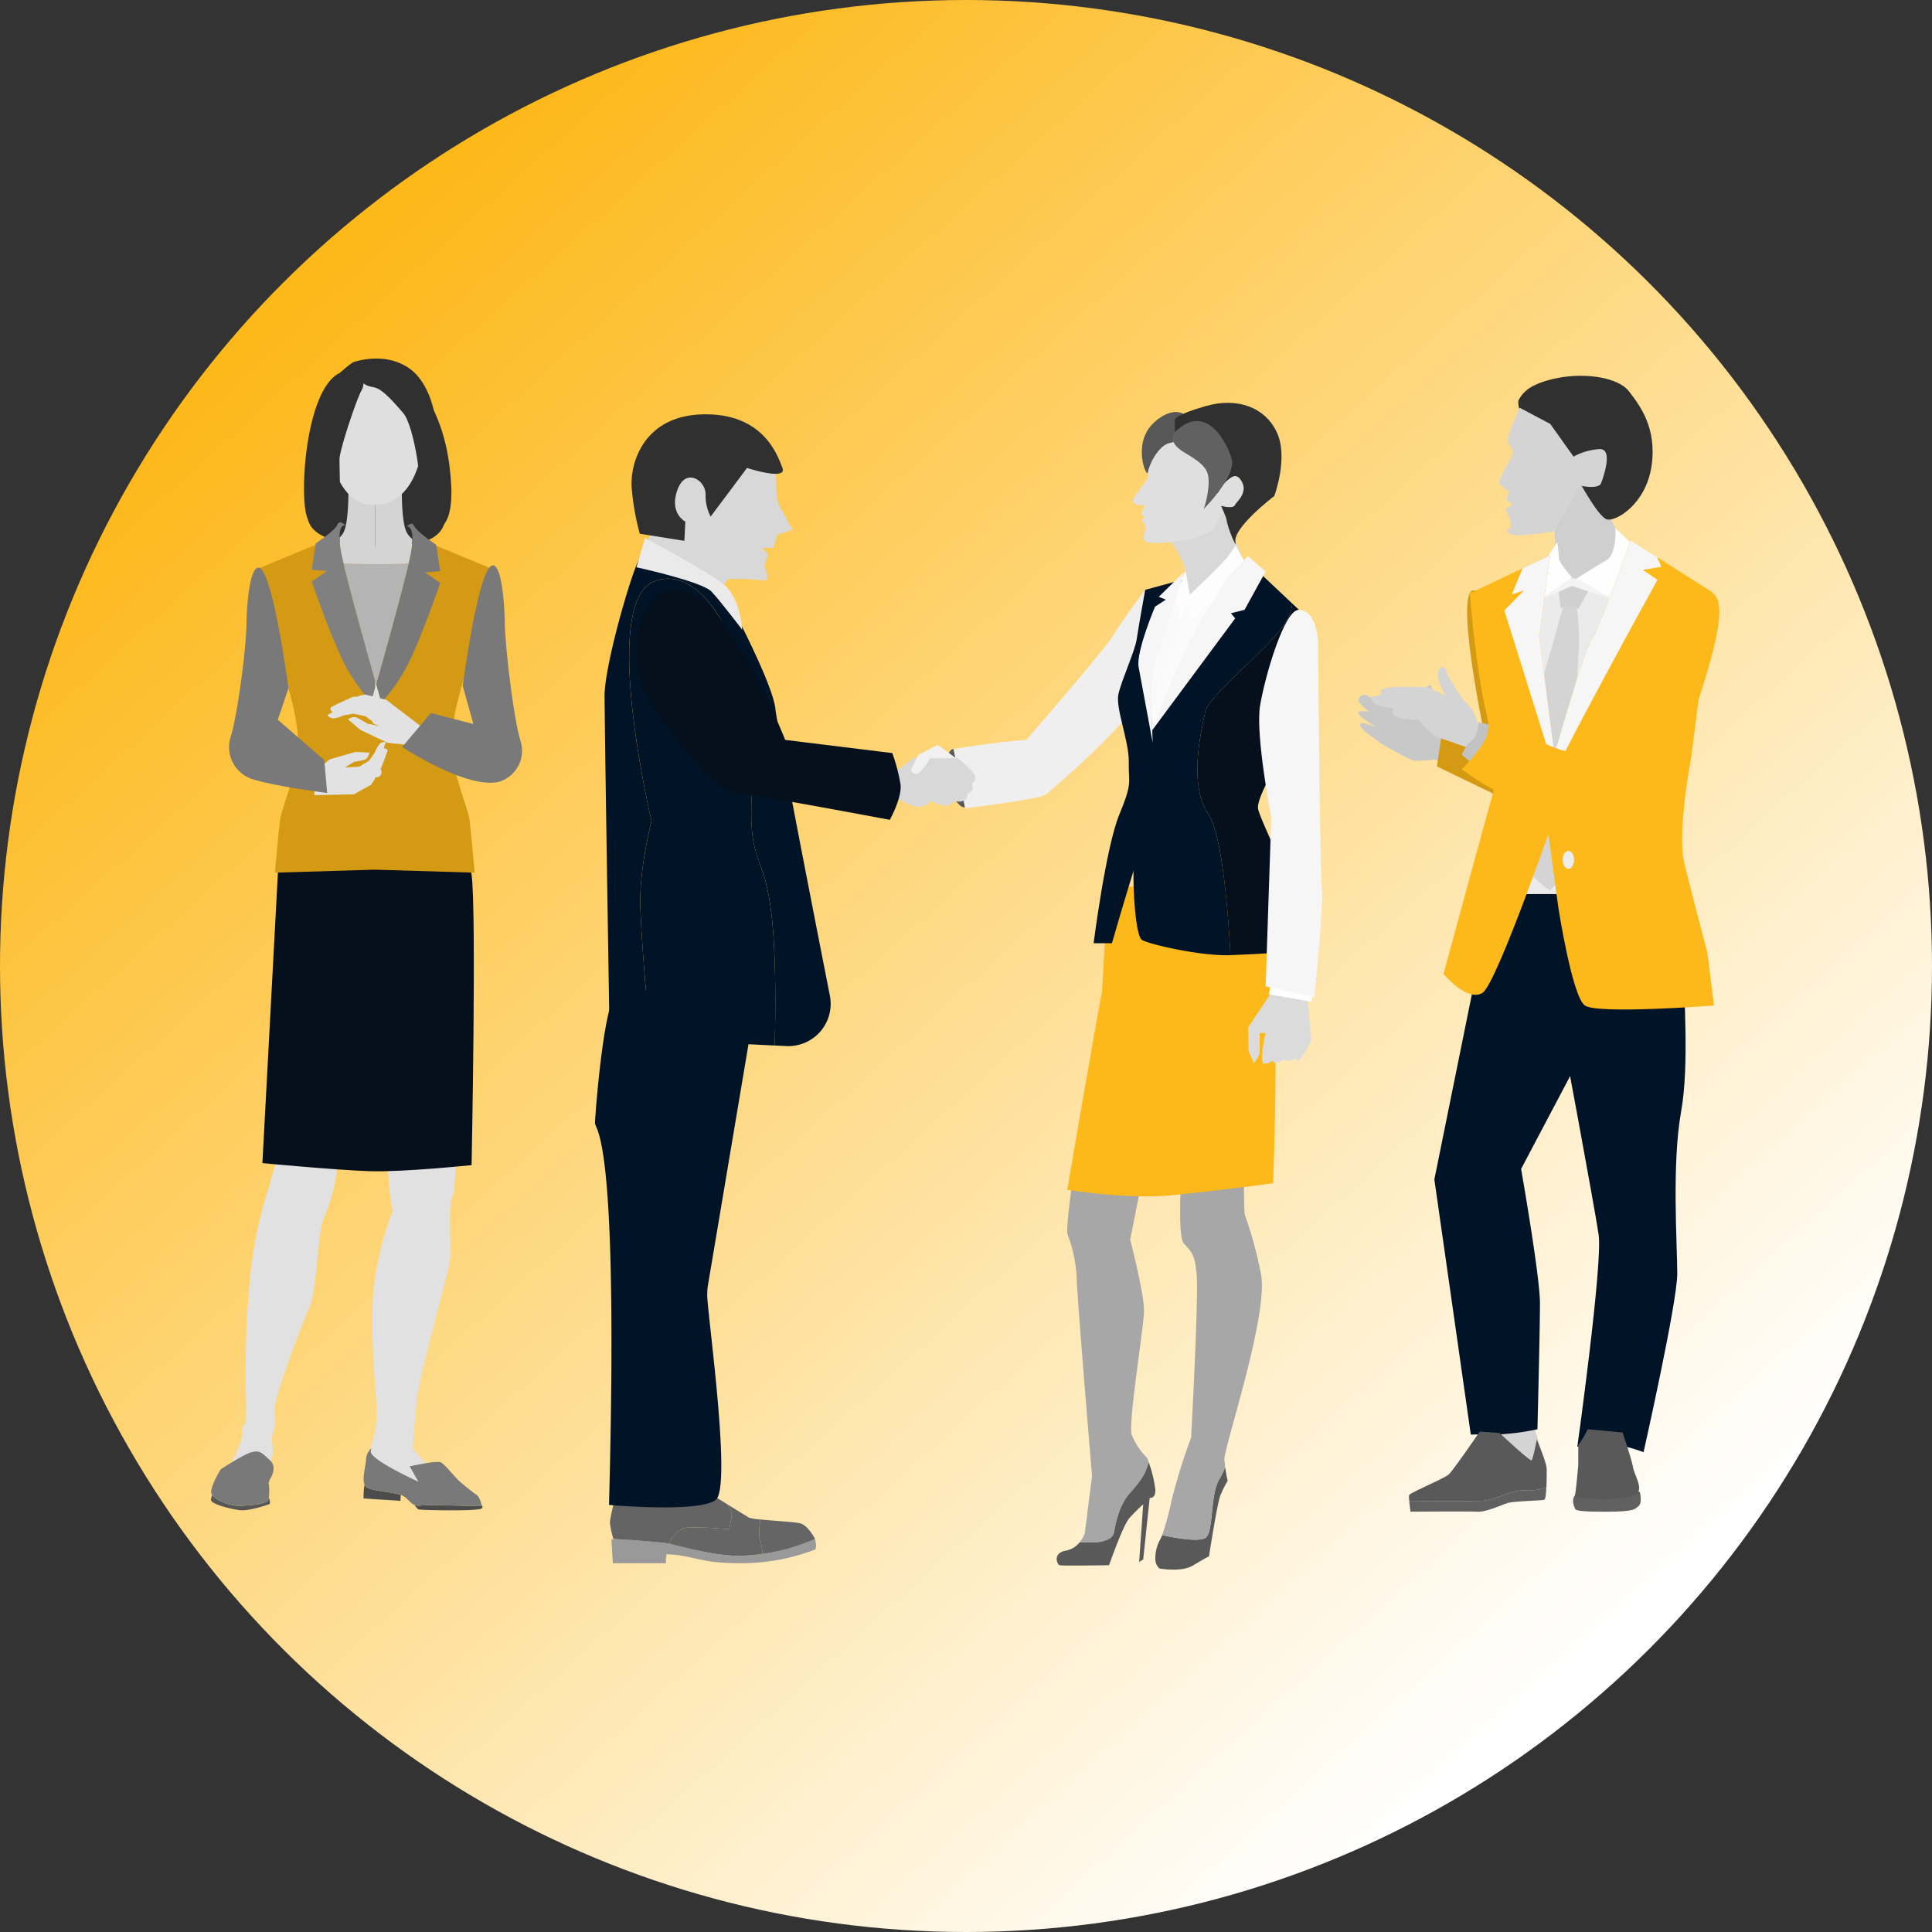 <svg xmlns="http://www.w3.org/2000/svg" xmlns:xlink="http://www.w3.org/1999/xlink" width="458" height="458" viewBox="0 0 458 458">
  <rect x="0" y="0" width="458" height="458" fill="#333333" stroke="none"/>
  <defs>
    <linearGradient id="linear-gradient" x1="0.865" y1="0.178" x2="0.152" y2="0.822" gradientUnits="objectBoundingBox">
      <stop offset="0" stop-color="#FDB819"/>
      <stop offset="1" stop-color="#fff"/>
    </linearGradient>
  </defs>
  <g id="Group_2046" data-name="Group 2046" transform="translate(-1037 -1147)">
    <circle id="Ellipse_8" data-name="Ellipse 8" cx="229" cy="229" r="229" transform="translate(1037 1605) rotate(-90)" fill="url(#linear-gradient)"/>
    <g id="Group_2010" data-name="Group 2010" transform="translate(-1.298 -0.845)">
      <g id="No_Buyers_Meetup" data-name="No Buyers Meetup" transform="translate(1093.135 1187.682)">
        <g id="OBJECTS" transform="translate(-4.837 45.163)">
          <g id="Group_1908" data-name="Group 1908" transform="translate(0 0)">
            <g id="Group_1790" data-name="Group 1790" transform="translate(91.048 13.217)">
              <g id="Group_1776" data-name="Group 1776" transform="translate(3.556 254.096)">
                <g id="Group_1771" data-name="Group 1771" transform="translate(13.271 18.258)">
                  <path id="Path_3230" data-name="Path 3230" d="M250.75,653.11h-.1C250.69,653.205,250.75,653.11,250.75,653.11Z" transform="translate(-250.65 -653.11)" fill="#656565"/>
                </g>
                <g id="Group_1772" data-name="Group 1772" transform="translate(0.338 12.492)">
                  <path id="Path_3231" data-name="Path 3231" d="M273.135,641.62a46.053,46.053,0,0,1-12.5,3.583,42.091,42.091,0,0,1-5.877.427c-5.42,0-13.7-2.268-15.839-2.805-.11-.025-.241-.05-.386-.08-2.484-.452-10.609-.969-12.687-1.089-1.094.09-.959.171-.959.171l.331,5.561h12.6a6.814,6.814,0,0,1,.156-2.123c6.916.3,7.393,2.123,17.45,2.123a48.32,48.32,0,0,0,17.515-3.157C273.737,644.094,273.27,642.222,273.135,641.62Z" transform="translate(-224.879 -641.62)" fill="#999"/>
                </g>
                <g id="Group_1773" data-name="Group 1773" transform="translate(35.377 7.894)">
                  <path id="Path_3232" data-name="Path 3232" d="M294.879,637.2a10.185,10.185,0,0,1,.532,3.448,46.052,46.052,0,0,0,12.5-3.583c0-.01-.005-.01-.01-.02-.135-.271-1.746-3.337-3.664-3.719-1.4-.281-6.2-.557-9.275-.863C294.763,633.971,294.522,636.39,294.879,637.2Z" transform="translate(-294.696 -632.46)" fill="#656565"/>
                </g>
                <g id="Group_1774" data-name="Group 1774" transform="translate(13.989 4.331)">
                  <path id="Path_3233" data-name="Path 3233" d="M266.368,631.252s-9.827-.938-11.091-.135a6.288,6.288,0,0,0-3.087,3.247c-.04.09-.075.186-.11.281.151.03.281.055.386.08,2.138.537,10.424,2.805,15.839,2.805a41.989,41.989,0,0,0,5.877-.426,10.189,10.189,0,0,0-.532-3.448c-.356-.808-.115-3.222.08-4.738a12.59,12.59,0,0,1-2.62-.407c-.371-.2-2.66-1.606-5.144-3.152a6.152,6.152,0,0,1,1,2.148A29.166,29.166,0,0,1,266.368,631.252Z" transform="translate(-252.08 -625.36)" fill="#656565"/>
                </g>
                <g id="Group_1775" data-name="Group 1775">
                  <path id="Path_3234" data-name="Path 3234" d="M238.3,630.065a6.306,6.306,0,0,1,3.086-3.247c1.265-.8,11.091.135,11.091.135a29.1,29.1,0,0,0,.6-3.744,6.152,6.152,0,0,0-1-2.148c-3.3-2.048-6.956-4.331-6.956-4.331s-5.882,4.743-8.421,4.943-11.026-3.076-11.026-3.076-1.536,5.616-1.47,6.886a23.278,23.278,0,0,0,.8,3.744l.492.03c2.083.126,10.2.643,12.687,1.089C238.225,630.25,238.26,630.16,238.3,630.065Z" transform="translate(-224.206 -616.73)" fill="#636363"/>
                </g>
              </g>
              <g id="Group_1779" data-name="Group 1779" transform="translate(0 136.437)">
                <g id="Group_1778" data-name="Group 1778">
                  <g id="Group_1777" data-name="Group 1777">
                    <path id="Path_3235" data-name="Path 3235" d="M220.447,504.389s.532.04,1.345.115c4.2.311,17.355,1.119,22.434-.577a4.56,4.56,0,0,0,1.536-.733c3.7-3.091-1.626-41.4-2.033-48.124a17.892,17.892,0,0,1,.1-2.354l11.081-65.85s-29.625-6.891-32.762-3.764c-3.1,3.127-5.024,29.445-5.024,30.644C217.125,416.07,222.816,414.79,220.447,504.389Z" transform="translate(-217.12 -382.288)" fill="#001327"/>
                  </g>
                </g>
              </g>
              <g id="Group_1782" data-name="Group 1782" transform="translate(2.273 33.54)">
                <g id="Group_1780" data-name="Group 1780">
                  <path id="Path_3236" data-name="Path 3236" d="M221.65,210.4c0-7.2,6.424-29.5,8.346-32.617s20.3,8.632,20.3,8.632,11.121,20.627,11.844,27.1c.532,4.788,8.7,46.584,12.918,68.019a10.025,10.025,0,0,1-10.328,11.95l-2.725-.13c.03-1.606.055-3.312.08-5.159.668-48.616-7.327-29.967-5.33-57.57s-10.875-52.536-23.533-47.211-.442,56.731-.442,56.731-2.665,10.088-2.665,18.88c0,5.892,1.4,22.539,2.314,32.9l-9.581-.462C222.849,291.467,221.65,217.6,221.65,210.4Z" transform="translate(-221.65 -177.262)" fill="#001327"/>
                </g>
                <g id="Group_1781" data-name="Group 1781" transform="translate(5.833 5.433)">
                  <path id="Path_3237" data-name="Path 3237" d="M238.571,245.543s-12.211-51.407.442-56.731,25.53,19.608,23.533,47.211,5.992,8.953,5.33,57.57c-.025,1.847-.05,3.553-.08,5.159l-29.575-1.425c-.918-10.359-2.314-27.006-2.314-32.9C235.906,255.63,238.571,245.543,238.571,245.543Z" transform="translate(-233.273 -188.087)" fill="#001327"/>
                </g>
              </g>
              <g id="Group_1789" data-name="Group 1789" transform="translate(8.659)">
                <g id="Group_1784" data-name="Group 1784" transform="translate(1.054 2.366)">
                  <g id="Group_1783" data-name="Group 1783">
                    <path id="Path_3238" data-name="Path 3238" d="M266.4,120.463c2.841,4.1,3.358,6,3.358,9.6s.959,4.8.959,4.8l2.876,5.275-3.6,1.2-.959,3.117h-2.64l1.44,1.44-.959,2.876s1.917,3.839-.482,3.358a51.451,51.451,0,0,0-8.155-.241L256.08,155l-17.746-10.554,2.158-4.316s-9.355-11.272.482-20.868S265.916,119.765,266.4,120.463Z" transform="translate(-236.473 -115.146)" fill="#d8d8d8"/>
                  </g>
                </g>
                <g id="Group_1786" data-name="Group 1786">
                  <g id="Group_1785" data-name="Group 1785">
                    <path id="Path_3239" data-name="Path 3239" d="M261.753,123.148s9.6,3.117,8.4,0-4.557-12.953-18.7-12.712-17.51,11.513-17.028,17.51a58.213,58.213,0,0,0,1.917,10.8l10.554,1.681.241-4.557s-3.839-1.917-1.917-7.433,6.715-2.4,6.715.959a10.612,10.612,0,0,0,1.2,5.275Z" transform="translate(-234.373 -110.431)" fill="#303030"/>
                  </g>
                </g>
                <g id="Group_1788" data-name="Group 1788" transform="translate(1.168 29.339)">
                  <g id="Group_1787" data-name="Group 1787">
                    <path id="Path_3240" data-name="Path 3240" d="M238.748,168.89l-2.048,6.921s15.568,3.378,17.821,5.792,7.242,9.014,7.242,9.014-.321-7.563-4.507-10.861S238.748,168.89,238.748,168.89Z" transform="translate(-236.7 -168.89)" fill="#eaeaea"/>
                  </g>
                </g>
              </g>
            </g>
            <g id="Group_1791" data-name="Group 1791" transform="translate(190.649 54.812)">
              <path id="Path_3241" data-name="Path 3241" d="M446.4,193.31s-5.631,7.583-7.4,10.564c-2.309,3.895-23.427,28.08-23.427,28.08l.577,5.772,6.765,4.085s22.865-19.182,24.019-26.107Z" transform="translate(-415.58 -193.31)" fill="#efefef"/>
            </g>
            <g id="Group_1834" data-name="Group 1834">
              <g id="Group_1792" data-name="Group 1792" transform="translate(22.941)">
                <path id="Path_3242" data-name="Path 3242" d="M92.152,84.943s7.771-2.924,13.872,1.824a12.054,12.054,0,0,1,2.489,2.8c5.711,8.637,3.152,22.469,2.509,26.393s3.518,4.763,2.881,6.9-2.434,6.314-16.507,5.661-15.643-4.637-15.959-6.715,2.886-3.358,2.645-6.4S77.919,94.714,92.152,84.943Z" transform="translate(-81.415 -84.052)" fill="#303030"/>
              </g>
              <g id="Group_1799" data-name="Group 1799" transform="translate(36.185 180.43)">
                <g id="Group_1793" data-name="Group 1793" transform="translate(1.69 0)">
                  <path id="Path_3243" data-name="Path 3243" d="M111.3,521.586c-.04.171-.075.391-.125.708-.276,1.917,11.362,7.2,11.362,7.2l-2.083-3.674s1.892-.4,3.744-.728l-3.021-3.513s0-2.459,1.019-12.115c.552-5.25,6.9-27.949,7.618-31.548s-.482-12.953.718-16.075c1.034-2.7.813-13.837.738-16.793-.01-.462-.02-.718-.02-.718L115.9,443.61c-1.681,12.953.482,21.591.482,21.591a76.189,76.189,0,0,0-4.557,18.951c-.893,10.273.718,24.948.718,27.829a25.254,25.254,0,0,1-1.074,8.4,11.7,11.7,0,0,0-.286,1.295A1.118,1.118,0,0,1,111.3,521.586Z" transform="translate(-111.17 -443.61)" fill="#e1e1e1"/>
                </g>
                <g id="Group_1794" data-name="Group 1794" transform="translate(1.577 77.976)">
                  <path id="Path_3244" data-name="Path 3244" d="M111.706,603.768a111.681,111.681,0,0,0,10.8,5.757c3.6,1.44,6-1.917,6-1.917l-4.416-5.124c-1.852.326-3.744.728-3.744.728l2.083,3.674s-11.638-5.28-11.362-7.2c.05-.316.085-.537.125-.708a1.111,1.111,0,0,0-.125.085A7.026,7.026,0,0,0,111.706,603.768Z" transform="translate(-110.946 -598.98)" fill="#8b8b8b"/>
                </g>
                <g id="Group_1798" data-name="Group 1798" transform="translate(0 77.966)">
                  <g id="Group_1795" data-name="Group 1795" transform="translate(12.124 13.345)">
                    <path id="Path_3245" data-name="Path 3245" d="M133.29,625.721c2.238-.241,14.554.161,14.554.161s-.02-.13-.06-.331c.186.241.326.5.221.652-.241.321-.241.4-2.8.562s-11.914.08-12.4-.161a4.443,4.443,0,0,1-.848-1A2.943,2.943,0,0,0,133.29,625.721Z" transform="translate(-131.96 -625.55)" fill="#4c4c4c"/>
                  </g>
                  <g id="Group_1796" data-name="Group 1796" transform="translate(0 8.522)">
                    <path id="Path_3246" data-name="Path 3246" d="M108.037,615.94a1.586,1.586,0,0,0,.346.517c1.034,1.034,6.083,1.184,8.236,1.952l-.08,1.405-8.733-.562A18.009,18.009,0,0,1,108.037,615.94Z" transform="translate(-107.803 -615.94)" fill="#4c4c4c"/>
                  </g>
                  <g id="Group_1797" data-name="Group 1797" transform="translate(0.011)">
                    <path id="Path_3247" data-name="Path 3247" d="M108.053,607.482a1.615,1.615,0,0,0,.346.517c1.029,1.029,6.083,1.179,8.236,1.947a3.382,3.382,0,0,1,.482.211c1.325.718,1.747,1.8,2.831,2.2a3.008,3.008,0,0,0,1.325.115c2.243-.241,14.559.161,14.559.161s-.02-.135-.06-.326c-.135-.683-.537-2.178-1.46-2.555,0,0-2.966-2.238-4.166-3.438s-3.272-3.839-4.156-4.166a12.724,12.724,0,0,0-3.453.316c-1.852.326-3.744.728-3.744.728l2.083,3.674s-11.638-5.28-11.362-7.2c.05-.316.085-.537.125-.708a1.12,1.12,0,0,0-.125.085,3.784,3.784,0,0,0-1.114,2.705C108.118,604.049,107.486,606.217,108.053,607.482Z" transform="translate(-107.825 -598.96)" fill="#797979"/>
                  </g>
                </g>
              </g>
              <g id="Group_1804" data-name="Group 1804" transform="translate(0 169.203)">
                <g id="Group_1800" data-name="Group 1800" transform="translate(3.928)">
                  <path id="Path_3248" data-name="Path 3248" d="M75.359,425.566S70.24,439,69.442,444.6a40.749,40.749,0,0,1-3.2,11.513c-1.28,3.041-1.541,17.054-3.3,20.893s-8.6,21.831-8.276,24.707.221,1.857.06,3.3-1.019,2.279-.482,4.838c.366,1.752-.642,5.6-1.762,6.715s-8.958-.763-8.958-.763,4.015-7.894,3.533-9.174.657-1.932.763-2.339c.552-2.073-1.139-22.308,2.1-42.1a101.831,101.831,0,0,1,3.518-14.072L60.8,421.24,74.872,425.4Z" transform="translate(-43.53 -421.24)" fill="#e1e1e1"/>
                </g>
                <g id="Group_1803" data-name="Group 1803" transform="translate(0 89.891)">
                  <g id="Group_1801" data-name="Group 1801" transform="translate(0 10.278)">
                    <path id="Path_3249" data-name="Path 3249" d="M35.993,620.83c1.651,2.008,5.475,2.765,7.076,2.6,1.741-.181,5.516-.241,6.158-1.36a2.242,2.242,0,0,0,.216-.627c.226.723.381,1.465.1,1.586-.562.241-4.958,1.681-6.956,1.44s-7.117-1.44-6.876-2.56C35.8,621.523,35.9,621.156,35.993,620.83Z" transform="translate(-35.704 -620.83)" fill="#575757"/>
                  </g>
                  <g id="Group_1802" data-name="Group 1802" transform="translate(0.065)">
                    <path id="Path_3250" data-name="Path 3250" d="M43.134,613.224c-1.6.166-5.425-.592-7.076-2.6-.01-.015-.03-.025-.04-.04-.949-1.184,2.078-6.017,2.078-6.017s5.435-3.578,7.357-4.06,2.4.161,4.316,1.917,0,4.477,0,4.477l-.321.878a11.933,11.933,0,0,1,.055,3.453,2.245,2.245,0,0,1-.216.627C48.654,612.988,44.88,613.048,43.134,613.224Z" transform="translate(-35.833 -600.351)" fill="#797979"/>
                  </g>
                </g>
              </g>
              <g id="Group_1805" data-name="Group 1805" transform="translate(12.204 106.571)">
                <path id="Path_3251" data-name="Path 3251" d="M98.574,298.79s9.837,4.557,11.036,13.435,0,68.852,0,68.852-16.15,1.681-24.03,1.44S60.02,380.6,60.02,380.6l3.769-70.533S72.908,289.671,98.574,298.79Z" transform="translate(-60.02 -296.443)" fill="#05101c"/>
              </g>
              <g id="Group_1806" data-name="Group 1806" transform="translate(11.335 43.264)">
                <path id="Path_3252" data-name="Path 3252" d="M73.883,170.3,58.29,176.779l5.2,22.549s4.718,13.034,4.08,20.23S63.73,233.4,63.334,236.512s-1.2,12.4-1.2,12.4l23.749-.718,1.837-36.305s-9.676-26.147-10.313-29.269S73.883,170.3,73.883,170.3Z" transform="translate(-58.29 -170.3)" fill="#d59a13"/>
              </g>
              <g id="Group_1807" data-name="Group 1807" transform="translate(36.931 43.264)">
                <path id="Path_3253" data-name="Path 3253" d="M123.127,170.3l15.593,6.479-5.2,22.549s-4.718,13.034-4.08,20.23,3.839,13.837,4.236,16.953,1.2,12.4,1.2,12.4l-23.749-.718-1.837-36.305s9.676-26.147,10.313-29.269S123.127,170.3,123.127,170.3Z" transform="translate(-109.29 -170.3)" fill="#d59a13"/>
              </g>
              <g id="Group_1808" data-name="Group 1808" transform="translate(38.165 84.447)">
                <path id="Path_3254" data-name="Path 3254" d="M111.75,253.559a1.2,1.2,0,1,0,1.2-1.2A1.2,1.2,0,0,0,111.75,253.559Z" transform="translate(-111.75 -252.36)" fill="#e1e1e1"/>
              </g>
              <g id="Group_1809" data-name="Group 1809" transform="translate(38.045 96.863)">
                <path id="Path_3255" data-name="Path 3255" d="M111.51,278.3a1.2,1.2,0,1,0,1.2-1.2A1.2,1.2,0,0,0,111.51,278.3Z" transform="translate(-111.51 -277.1)" fill="#e1e1e1"/>
              </g>
              <g id="Group_1821" data-name="Group 1821" transform="translate(23.892 27.831)">
                <g id="Group_1810" data-name="Group 1810" transform="translate(15.031 20.717)">
                  <path id="Path_3256" data-name="Path 3256" d="M113.26,181.021q3.975,0,7.955-.191c-1.531,6.62-5.275,20.09-7.709,28.722-.08-.286-.161-.577-.246-.868Z" transform="translate(-113.26 -180.83)" fill="#b4b4b4"/>
                </g>
                <g id="Group_1811" data-name="Group 1811" transform="translate(15.031)">
                  <path id="Path_3257" data-name="Path 3257" d="M121.215,160.272c-2.65.12-5.3.191-7.955.191V141.151l6.4-1.6s-.482,10.394,1.119,13.435a5.592,5.592,0,0,0,1.32,1.531,19.7,19.7,0,0,1-.281,2.866C121.706,158.064,121.5,159.058,121.215,160.272Z" transform="translate(-113.26 -139.55)" fill="#d4d4d4"/>
                </g>
                <g id="Group_1812" data-name="Group 1812" transform="translate(6.595)">
                  <path id="Path_3258" data-name="Path 3258" d="M97.414,160.3c-.321-1.37-.562-2.489-.683-3.232a18.99,18.99,0,0,1-.281-2.906,5.032,5.032,0,0,0,.923-1.174c1.6-3.041,1.119-13.435,1.119-13.435l6.4,1.6v19.312Q101.15,160.455,97.414,160.3Z" transform="translate(-96.45 -139.55)" fill="#d4d4d4"/>
                </g>
                <g id="Group_1813" data-name="Group 1813" transform="translate(7.558 20.747)">
                  <path id="Path_3259" data-name="Path 3259" d="M98.37,180.89q3.734.166,7.473.166v27.663C103.449,200.222,99.916,187.485,98.37,180.89Z" transform="translate(-98.37 -180.89)" fill="#b4b4b4"/>
                </g>
                <g id="Group_1814" data-name="Group 1814" transform="translate(15.031 48.576)">
                  <path id="Path_3260" data-name="Path 3260" d="M113.26,236.34c.085.3.166.587.246.868-.085.3-.166.582-.246.868Z" transform="translate(-113.26 -236.34)" fill="#e4e4e4"/>
                </g>
                <g id="Group_1815" data-name="Group 1815" transform="translate(0 10.988)">
                  <path id="Path_3261" data-name="Path 3261" d="M90.868,171.2c-.321-1.37-.562-2.489-.683-3.232a18.991,18.991,0,0,1-.281-2.906c-.025-3.3,1.4-2.931,1.4-2.931s-1.6-1.44-1.917-.161-5.119,4.477-5.119,4.477l-.346,2.253-.311,2.033-.3,1.957,3.6.321-3.087,2.128-.512.351s4.316,12.637,7.759,19.513a43.321,43.321,0,0,0,6.344,9.059c.055-.2.115-.4.176-.617.231-.8.482-1.7.758-2.67v-1.736C95.947,190.535,92.414,177.8,90.868,171.2Z" transform="translate(-83.31 -161.444)" fill="gray"/>
                </g>
                <g id="Group_1816" data-name="Group 1816" transform="translate(13.034 53.6)">
                  <path id="Path_3262" data-name="Path 3262" d="M109.28,250.084s.412-1.43,1.069-3.734c.457.517.893.984,1.285,1.4C110.249,249.211,109.28,250.084,109.28,250.084Z" transform="translate(-109.28 -246.35)" fill="#e4e4e4"/>
                </g>
                <g id="Group_1817" data-name="Group 1817" transform="translate(15.277 11.304)">
                  <path id="Path_3263" data-name="Path 3263" d="M125.338,173.64l3.6-.321-.356-2.309-.281-1.832-.321-2.1s-4.8-3.2-5.119-4.477-1.917.161-1.917.161,1.435-.371,1.4,2.971a19.7,19.7,0,0,1-.281,2.866c-.11.678-.321,1.676-.6,2.886-1.531,6.62-5.275,20.09-7.709,28.722q.444,1.581.823,2.9c.146.507.281.984.4,1.42a43.43,43.43,0,0,0,6.208-8.9c3.438-6.876,7.759-19.513,7.759-19.513l-.928-.637Z" transform="translate(-113.75 -162.074)" fill="#797979"/>
                </g>
                <g id="Group_1818" data-name="Group 1818" transform="translate(14.093 52.345)">
                  <path id="Path_3264" data-name="Path 3264" d="M112.329,246.043l1.064-2.193c.146.507.281.984.4,1.42-.4.447-.768.853-1.119,1.23-.391-.412-.823-.878-1.285-1.4.055-.2.115-.4.176-.617Z" transform="translate(-111.39 -243.85)" fill="#e4e4e4"/>
                </g>
                <g id="Group_1819" data-name="Group 1819" transform="translate(15.036 49.444)">
                  <path id="Path_3265" data-name="Path 3265" d="M113.511,238.07q.444,1.581.823,2.9l-1.064,2.193v-4.226C113.345,238.652,113.426,238.366,113.511,238.07Z" transform="translate(-113.27 -238.07)" fill="#e4e4e4"/>
                </g>
                <g id="Group_1820" data-name="Group 1820" transform="translate(14.273 50.313)">
                  <path id="Path_3266" data-name="Path 3266" d="M112.508,244.026l-.758-1.556c.231-.8.482-1.7.758-2.67Z" transform="translate(-111.75 -239.8)" fill="#e4e4e4"/>
                </g>
              </g>
              <g id="Group_1826" data-name="Group 1826" transform="translate(4.304 49.023)">
                <g id="Group_1822" data-name="Group 1822" transform="translate(20.2 41.879)">
                  <path id="Path_3267" data-name="Path 3267" d="M84.791,272.041l3.428-2.725,6.093-1.752,3.3.161s-.321,1.526-1.255,1.736-2.469.492-2.469.492l-2.063,1.295,3.358-.166,2.314-1.43,1.33-1.852s.878-2.123,1.551-2.409a1.625,1.625,0,0,1,1.114-.125l-.5,1.44s.863.01.9.537a56.134,56.134,0,0,1-2.248,5.787l-.647.607a3.215,3.215,0,0,1-.532,1.019l-.467.693-4.065,2.268-9.405.206Z" transform="translate(-84.53 -265.22)" fill="#e2e2e2"/>
                </g>
                <g id="Group_1823" data-name="Group 1823" transform="translate(23.262 30.627)">
                  <path id="Path_3268" data-name="Path 3268" d="M109.651,254.714l-4.682-.462-6.519-3.091-2.881-2.484s1.179-.888,2.143-.376,2.514,1.41,2.514,1.41l2.62.532-3.127-2.289-2.921-.612-2.284.4s-2.033.923-2.805.652a2.27,2.27,0,0,1-1.079-.708l1.29-.7s-.773-.627-.5-1.044,5.405-2.63,5.405-2.63l.933.02a2.838,2.838,0,0,1,1.069-.366l.823-.171,4.994,1.255,8.612,6.6Z" transform="translate(-90.63 -242.8)" fill="#e2e2e2"/>
                </g>
                <g id="Group_1824" data-name="Group 1824" transform="translate(41.033)">
                  <path id="Path_3269" data-name="Path 3269" d="M147.48,181.778c1.892-.156,2.76,7.117,2.881,13.475s2.158,23.051,3.719,28.09a7.694,7.694,0,0,1-5.26,9.791c-7.744,1.621-22.78-8.3-22.78-8.3l6.805-8.055,10.073,2.6-2.519-9.014C140.4,210.364,144.122,182.054,147.48,181.778Z" transform="translate(-126.04 -181.775)" fill="#797979"/>
                </g>
                <g id="Group_1825" data-name="Group 1825" transform="translate(0 0.542)">
                  <path id="Path_3270" data-name="Path 3270" d="M51.281,182.858c-1.887-.156-2.76,7.117-2.881,13.475s-2.158,21.5-3.719,26.534A8.011,8.011,0,0,0,49.5,232.894c5.184,1.747,18.032,3.378,18.032,3.378l-.688-7.784-11.011-9.581,2.519-7.458C58.357,211.444,54.639,183.134,51.281,182.858Z" transform="translate(-44.28 -182.855)" fill="#797979"/>
                </g>
              </g>
              <g id="Group_1831" data-name="Group 1831" transform="translate(25.605 1.669)">
                <g id="Group_1827" data-name="Group 1827" transform="translate(1.484)">
                  <path id="Path_3271" data-name="Path 3271" d="M89.68,99.254c0,6.534,2.238,21.209,11.357,21.2,11.046-.005,12.316-14.67,12.316-21.2a11.837,11.837,0,0,0-23.673,0Z" transform="translate(-89.68 -87.42)" fill="#dfdfdf"/>
                </g>
                <g id="Group_1830" data-name="Group 1830" transform="translate(0 12.664)">
                  <g id="Group_1828" data-name="Group 1828" transform="translate(0 0)">
                    <path id="Path_3272" data-name="Path 3272" d="M91.047,116.461l-2.72,7.292c-1.28.482-1.44-6.971-1.6-10.168S91.047,116.461,91.047,116.461Z" transform="translate(-86.722 -112.653)" fill="#dfdfdf"/>
                  </g>
                  <g id="Group_1829" data-name="Group 1829" transform="translate(22.312)">
                    <path id="Path_3273" data-name="Path 3273" d="M135.5,113.585c-.161,3.2-.321,10.65-1.6,10.168l-2.72-7.292S135.662,110.383,135.5,113.585Z" transform="translate(-131.18 -112.653)" fill="#dfdfdf"/>
                  </g>
                </g>
              </g>
              <g id="Group_1832" data-name="Group 1832" transform="translate(33.669 0.918)">
                <path id="Path_3274" data-name="Path 3274" d="M102.86,87.423s-.7,1.345,2.339,3.423,2.469-1.28,9.6,7.2c2.5,2.981,5.28,19.447,3.041,22.8s-2.354-.8-2.354-.8,1.235,6.655,4.592,6.238,7.423-1.34,5.6-15.814-9.2-23.784-16.557-24.421S102.86,87.423,102.86,87.423Z" transform="translate(-102.79 -85.925)" fill="#303030"/>
              </g>
              <g id="Group_1833" data-name="Group 1833" transform="translate(22.066 2.916)">
                <path id="Path_3275" data-name="Path 3275" d="M92.789,90.269a3.614,3.614,0,0,1,.572,4.16c-1.28,2.238-5.27,14.328-5.275,16.406s.316,14.715.316,14.715-6.474,5.6-8.231-1.762.848-37.52,12.135-33.52Z" transform="translate(-79.671 -89.906)" fill="#303030"/>
              </g>
            </g>
            <g id="Group_1863" data-name="Group 1863" transform="translate(200.501 10.495)">
              <g id="Group_1841" data-name="Group 1841" transform="translate(0 107.909)">
                <g id="Group_1839" data-name="Group 1839" transform="translate(0 73.895)">
                  <g id="Group_1835" data-name="Group 1835" transform="translate(23.359 70.518)">
                    <path id="Path_3276" data-name="Path 3276" d="M493.728,624.457c-1.44,1.154-7.428.04-10.334-.592a8.847,8.847,0,0,1-.637,1.365,9.091,9.091,0,0,0-.964,4.622,2.97,2.97,0,0,0,.964,1.927s5.2.944,7.894-.683,3.849-2.2,3.849-2.2,1.927-12.512,2.7-14.439a24.328,24.328,0,0,1,1.731-3.463,32.08,32.08,0,0,1-.587-3.222A21.809,21.809,0,0,1,496.9,610.7C494.686,614.545,495.65,622.916,493.728,624.457Z" transform="translate(-481.756 -607.77)" fill="#595959"/>
                  </g>
                  <g id="Group_1836" data-name="Group 1836" transform="translate(24.997 1.179)">
                    <path id="Path_3277" data-name="Path 3277" d="M508.442,493.072a100.968,100.968,0,0,0-3.849-14.052c-.191-1.154-.191-8.853-.191-8.853l-14.845-.557c-.136,2.364-.773,14.414.517,16.15,1.43,1.927,2.78,1.927,3.162,8.085s-1.35,38.112-1.35,38.112a133.1,133.1,0,0,0-4.617,14.82,66.589,66.589,0,0,1-2.248,8.261c2.906.632,8.893,1.747,10.333.592,1.927-1.541.964-9.912,3.177-13.761a22.406,22.406,0,0,0,1.435-2.931c-.075-.557-.141-1.159-.186-1.782C499.584,534.462,510.365,502.7,508.442,493.072Z" transform="translate(-485.02 -469.61)" fill="#a7a7a7"/>
                  </g>
                  <g id="Group_1837" data-name="Group 1837" transform="translate(2.499)">
                    <path id="Path_3278" data-name="Path 3278" d="M451.267,553.311c.386-2.118,1.154-6.354,3.659-9.239,1.942-2.238,3.764-4.14,4.572-7.483-.2-.6-.336-.989-.336-.989a16.372,16.372,0,0,1-3.659-5.435c-.964-2.841,2.886-25.555,2.886-29.6s-3.272-16.747-3.272-16.747l3.272-16.557H441.832s-2.118,13.862-1.541,15.4a32.6,32.6,0,0,1,2.118,9.817c-.005,3.583,3.639,47.146,3.659,47.356L444.336,553.5a7.27,7.27,0,0,1-1.235,2.118h3.739C446.84,555.619,450.886,555.429,451.267,553.311Z" transform="translate(-440.191 -467.26)" fill="#a7a7a7"/>
                  </g>
                  <g id="Group_1838" data-name="Group 1838" transform="translate(0 69.328)">
                    <path id="Path_3279" data-name="Path 3279" d="M457.017,605.4c-.813,3.343-2.63,5.24-4.572,7.483-2.5,2.886-3.272,7.122-3.659,9.24s-4.426,2.309-4.426,2.309h-3.739a5.389,5.389,0,0,1-3.192,1.927c-3.272.577-2.118,3.272-1.541,3.463s11.744,0,11.744,0,3.272-9.43,4.813-11.167a45.517,45.517,0,0,1,3.272-3.272l-.964,13.666.964-.577,1.541-14.63s1.35.336,1.35-1.852A29.612,29.612,0,0,0,457.017,605.4Z" transform="translate(-435.211 -605.4)" fill="#595959"/>
                  </g>
                </g>
                <g id="Group_1840" data-name="Group 1840" transform="translate(2.504)">
                  <path id="Path_3280" data-name="Path 3280" d="M487.973,343.232c-2.826-7.443-3.081-16.426-3.081-16.426l-2.053-6.785s-15.914,6.524-22.072,6.785a60.313,60.313,0,0,1-10.916-.512l-1.4,25.41c-1.285,6.158-8.251,46.97-8.251,46.97s14.153,2.309,24.677,1.285S489,397.132,489,397.132,490.8,350.674,487.973,343.232Z" transform="translate(-440.2 -320.02)" fill="#FDB819"/>
                </g>
              </g>
              <g id="Group_1859" data-name="Group 1859" transform="translate(8.752 5.774)">
                <g id="Group_1858" data-name="Group 1858">
                  <g id="Group_1854" data-name="Group 1854">
                    <g id="Group_1842" data-name="Group 1842" transform="translate(17.555 18.649)">
                      <path id="Path_3281" data-name="Path 3281" d="M487.63,161.118s4.3,5.445,4.316,8.778a28.792,28.792,0,0,0,.908,6.554s.667,4,2.891,2.444,10-12,10-12L500.3,153.67Z" transform="translate(-487.63 -153.67)" fill="#d8d8d8"/>
                    </g>
                    <g id="Group_1843" data-name="Group 1843" transform="translate(9.306)">
                      <path id="Path_3282" data-name="Path 3282" d="M497.459,130.969c-.11,2.228-1.621,3.071-2.088,4.03a3.175,3.175,0,0,1-1.922,1.285,9.076,9.076,0,0,0-2.484,3.157c-1.049,2.128-1.631,1.8-4.065,2.971-.065.03-.13.065-.2.09-2.685,1.114-10.981,1.9-12.341,1.179-1.39-.748-.11-2.76-.11-2.76a3.587,3.587,0,0,0-.7-2.118c-.7-.738.467-.637.467-.637s0-.422-.587-.748c-.582-.311.351-1.581.351-1.581l.12-.959-1.159.211s-1.159-.311-1.511-.949,1.742-2.971,3.127-4.989c1.4-2.007-.231-2.329-.577-3.5s1.857-6.349,3.488-8.366,1.511.527,1.511.527l.808,1.591s.662.351,1.636.873c2.173,1.179,5.862,3.257,7.066,4.427,1.747,1.691,1.977,6.67,2.439,7.418s1.28-1.38,1.28-1.38,1.977-2.439,3.247-2.65C496.53,127.9,497.5,130.061,497.459,130.969Z" transform="translate(-471.192 -116.51)" fill="#dfdfdf"/>
                    </g>
                    <g id="Group_1844" data-name="Group 1844" transform="translate(10.17 37.545)">
                      <path id="Path_3283" data-name="Path 3283" d="M485.635,197.654l-1.019-6.334a29.928,29.928,0,0,0-4.984,6.695c-1.777,3.528-6.334,17.089-6.665,24.531s1,8.11,1,8.11Z" transform="translate(-472.914 -191.32)" fill="#fafafa"/>
                    </g>
                    <g id="Group_1845" data-name="Group 1845" transform="translate(10.6 31.101)">
                      <path id="Path_3284" data-name="Path 3284" d="M496.063,178.48l5.335,4.11s-8.778,9.335-12.446,16-15.182,26.89-15.182,26.89l12.291-38.448Z" transform="translate(-473.77 -178.48)" fill="#fbfbfb"/>
                    </g>
                    <g id="Group_1846" data-name="Group 1846" transform="translate(22.729 27.984)">
                      <path id="Path_3285" data-name="Path 3285" d="M498.1,183.939s8-7.558,9.114-9.224,1.666-2.444,1.666-2.444l2.665,5-12.888,12.667S497.527,189.444,498.1,183.939Z" transform="translate(-497.938 -172.27)" fill="#fdfdfd"/>
                    </g>
                    <g id="Group_1847" data-name="Group 1847" transform="translate(19.222 33.992)">
                      <path id="Path_3286" data-name="Path 3286" d="M490.95,190.458l1.506,5.706,2.163-5.817-1.109-6.108Z" transform="translate(-490.95 -184.24)" fill="#fdfdfd"/>
                    </g>
                    <g id="Group_1850" data-name="Group 1850" transform="translate(9.454 31.879)">
                      <g id="Group_1848" data-name="Group 1848">
                        <path id="Path_3287" data-name="Path 3287" d="M488.478,215.7c.888-4.221,15.889-15.558,19.448-21.892a9.434,9.434,0,0,0,1.184-3.864L498.59,180.03l-3.413,4.251L475.81,220.15s-2.665,25.445-3.779,28-.447,19.668,1.335,21.445c.959.959,13.952,3.995,21.1,3.719-.492-9.571-1.872-28.526-5.32-33.615C484.478,232.812,487.589,219.919,488.478,215.7Z" transform="translate(-471.488 -180.03)" fill="#001327"/>
                      </g>
                      <g id="Group_1849" data-name="Group 1849" transform="translate(15.149 9.907)">
                        <path id="Path_3288" data-name="Path 3288" d="M516.07,248.532c-.667-2.891,6.891-14.67,6.891-14.67l2.78-32.591-1.6-1.5a9.408,9.408,0,0,1-1.184,3.864c-3.558,6.334-18.559,17.666-19.447,21.892s-4,17.114.667,24c3.448,5.089,4.833,24.04,5.32,33.615,6.088-.231,11.568-.607,11.568-.607s2.223-10.223,1.887-15.111S516.738,251.423,516.07,248.532Z" transform="translate(-501.674 -199.77)" fill="#05101c"/>
                      </g>
                    </g>
                    <g id="Group_1851" data-name="Group 1851" transform="translate(13.776 30.544)">
                      <path id="Path_3289" data-name="Path 3289" d="M498.323,182.148l4.557-4.778,4.221,3.669-5,9.084-3.222.808,1,1.225L480.1,218.825s6.9-18.328,11.111-25.114S498.323,182.148,498.323,182.148Z" transform="translate(-480.1 -177.37)" fill="#f6f6f6"/>
                    </g>
                    <g id="Group_1852" data-name="Group 1852" transform="translate(0 36.205)">
                      <path id="Path_3290" data-name="Path 3290" d="M473.523,188.65s-6.424,14.9-7.091,20.456.221,15.779.221,18.113-.6,17.736-3.563,27.226c-3.332,10.67-6.1,20.336-6.1,20.336H452.65s2.891-22.78,6.113-30.559,2.113-7.307,2.223-12.321-3.222-12.9-2.444-16.236,3.95-10.333,4.311-12.888S464.881,191,464.881,191Z" transform="translate(-452.65 -188.65)" fill="#001327"/>
                    </g>
                    <g id="Group_1853" data-name="Group 1853" transform="translate(10.598 34.323)">
                      <path id="Path_3291" data-name="Path 3291" d="M484.614,184.9l-6,5.892,1.666.668-2.555,1.666s-4.557,10.78-3.889,14.333,3.332,17.892,3.332,17.892-.668-15.337.447-18.449S484.614,184.9,484.614,184.9Z" transform="translate(-473.767 -184.9)" fill="#f6f6f6"/>
                    </g>
                  </g>
                  <g id="Group_1855" data-name="Group 1855" transform="translate(36.637 134.035)">
                    <path id="Path_3292" data-name="Path 3292" d="M531.135,383.58l-5.486,8.261.11,5.631,1.225,2.815s1.48-1.631,1.405-2.815,0-4.3,0-4.3h1.375s-1.651,7.262-.291,7.262a2.937,2.937,0,0,0,2.123-.888s-.467,1.039,1.014.592,1.481-.743,1.481-.743.3.447,1.481.3,1.335-.743,1.335-.743,0,1.184.888.592,2.815-4.743,2.815-4.743l-1.039-10.9Z" transform="translate(-525.65 -383.58)" fill="#dbdbdb"/>
                  </g>
                  <g id="Group_1856" data-name="Group 1856" transform="translate(41.52 131.48)">
                    <path id="Path_3293" data-name="Path 3293" d="M535.972,378.49l-.592,2.961,10.223,1.782v-3.408Z" transform="translate(-535.38 -378.49)" fill="#fff"/>
                  </g>
                  <g id="Group_1857" data-name="Group 1857" transform="translate(39.242 43.295)">
                    <path id="Path_3294" data-name="Path 3294" d="M533.711,252.018s-3.779-19.543-2.665-26.428,5.777-22.951,9.224-22.81,4.557,4.808,4.557,9.034.447,53.56.888,57.118-1.777,25.661-1.777,25.661l-11.558-2.544Z" transform="translate(-530.841 -202.778)" fill="#f6f6f6"/>
                  </g>
                </g>
              </g>
              <g id="Group_1860" data-name="Group 1860" transform="translate(20.174 2.171)">
                <path id="Path_3295" data-name="Path 3295" d="M485.652,112.949s-.768,3.252-3.528,3.714-5.039,5.26-5.27,6.931-3.814-6.655,1.245-11.563S487.73,109.818,485.652,112.949Z" transform="translate(-475.408 -109.332)" fill="#575757"/>
              </g>
              <g id="Group_1861" data-name="Group 1861" transform="translate(27.974)">
                <path id="Path_3296" data-name="Path 3296" d="M514.563,127.09s-10.022,7.623-9.2,11c.417,1.691-1.751-2.876-2.183-5.636.075-.03-1.225-3.021-1.225-3.021s2.8.788,3.262-.161,1.977-1.8,2.088-4.03c.045-.908-.928-3.071-2.208-2.861s-3.247,2.65-3.247,2.65-.808,2.118-1.28,1.38-.693-5.726-2.439-7.418c-1.2-1.169-4.893-3.247-7.066-4.426l-.11-5.576c0-.055.09-1.134,7.387-3.222,7.483-2.143,14.083.3,16.843,6.283S514.563,127.09,514.563,127.09Z" transform="translate(-490.95 -105.006)" fill="#303030"/>
              </g>
              <g id="Group_1862" data-name="Group 1862" transform="translate(27.487 4.321)">
                <path id="Path_3297" data-name="Path 3297" d="M490.919,115.886s-3.172,2.279,2.148,5.37,5.405,4.562,5.455,7.056a22.971,22.971,0,0,1-1.164,6.133s7.824-7.824,6.595-11.965S497.819,109.442,490.919,115.886Z" transform="translate(-489.98 -113.616)" fill="#616161"/>
              </g>
            </g>
            <g id="Group_1868" data-name="Group 1868" transform="translate(174.56 90.42)">
              <g id="Group_1864" data-name="Group 1864" transform="translate(0 2.133)">
                <path id="Path_3298" data-name="Path 3298" d="M383.587,275.145s1.44,7.142,4.04,7.212c.035,0,.065-.015.1-.015l-2.7-13.832C382.939,268.58,383.657,274.5,383.587,275.145Z" transform="translate(-383.523 -268.51)" fill="#595959"/>
              </g>
              <g id="Group_1865" data-name="Group 1865" transform="translate(1.509 2.131)">
                <path id="Path_3299" data-name="Path 3299" d="M390.209,272.764c-.723-2.093-1.586-4.326-3.679-4.256l2.7,13.832C391.694,282.209,390.916,274.827,390.209,272.764Z" transform="translate(-386.53 -268.507)" fill="#efefef"/>
              </g>
              <g id="Group_1867" data-name="Group 1867" transform="translate(1.504)">
                <g id="Group_1866" data-name="Group 1866">
                  <path id="Path_3300" data-name="Path 3300" d="M405.275,264.311c-3.172-.432-18.755,2.083-18.755,2.083,2.093-.07,2.956,2.163,3.679,4.256.713,2.063,1.486,9.44-.984,9.576l.045.231s18.1-2.223,19.187-3.307,2.309-3.172,2.379-7.428S408.452,264.747,405.275,264.311Z" transform="translate(-386.52 -264.261)" fill="#efefef"/>
                </g>
              </g>
            </g>
            <g id="Group_1869" data-name="Group 1869" transform="translate(161.53 94.7)">
              <path id="Path_3301" data-name="Path 3301" d="M357.56,276.629l5.079-3.839h10.354s4.492,3.518,4.3,4.687-.848,1.169-.848,1.169a3.289,3.289,0,0,1,.065,1.691,3.59,3.59,0,0,1-1.169,1.044,1.506,1.506,0,0,1-.979,1.561,2.348,2.348,0,0,1-1.822,0,5.24,5.24,0,0,1-2.148,1.1c-1.1.2-3.709-1.044-3.709-1.044a3.863,3.863,0,0,1-3.257,1.365c-1.952-.261-5.536-2.54-5.536-2.54Z" transform="translate(-357.56 -272.79)" fill="#d8d8d8"/>
            </g>
            <g id="Group_1870" data-name="Group 1870" transform="translate(165.932 91.579)">
              <path id="Path_3302" data-name="Path 3302" d="M377.07,269.762l-4.361-3.192-4.557,2.344-1.822,3.518a1.218,1.218,0,0,0,2.148.522,11.388,11.388,0,0,0,2.344-3.192Z" transform="translate(-366.33 -266.57)" fill="#f1f1f1"/>
            </g>
            <g id="Group_1871" data-name="Group 1871" transform="translate(100.705 54.912)">
              <path id="Path_3303" data-name="Path 3303" d="M252.657,196.185s-5.862-4.1-9.962-2.148-11.719,14.65-.391,29.886,15.432,17.581,18.75,17.776,35.547,6.248,35.547,6.248,2.931-5.275,2.539-8.4a42.825,42.825,0,0,0-1.952-7.423L271.8,229C271.8,229,262.032,204.386,252.657,196.185Z" transform="translate(-236.363 -193.51)" fill="#05101c"/>
            </g>
            <g id="Group_1907" data-name="Group 1907" transform="translate(271.987 4.089)">
              <g id="Group_1872" data-name="Group 1872" transform="translate(0 73.31)">
                <path id="Path_3304" data-name="Path 3304" d="M602.192,258.92l-6.223-2.981a32.564,32.564,0,0,1-5.054.326c-1.039-.2-7-3.563-7-3.563a56.728,56.728,0,0,1-4.923-3.618c-1.425-1.3-1.039-2.083.517-1.566a21.9,21.9,0,0,0,2.2.647s-3.628-2.2-4.02-3.112,2.464-.386,2.464-.386-2.4-2.073-2.5-2.72a1.509,1.509,0,0,1,2.5-.908,34.393,34.393,0,0,0,5.184,2.72s-3.242-2.595-2.2-3.368,7.648,3.889,7.648,3.889l6.349,1.942s-2.2-2.2-2.464-3.368-1.556-3.373-.517-4.276.647.647,1.817,2.72,5.7,4.406,5.7,4.406l2.464,5.571,6.093,13.741-3.759-4.406Z" transform="translate(-577.65 -238.316)" fill="#c8c8c8"/>
              </g>
              <g id="Group_1904" data-name="Group 1904" transform="translate(2.813)">
                <g id="Group_1902" data-name="Group 1902">
                  <g id="Group_1900" data-name="Group 1900" transform="translate(9.219)">
                    <g id="Group_1873" data-name="Group 1873" transform="translate(24.118 44.324)">
                      <path id="Path_3305" data-name="Path 3305" d="M649.68,273.035h30.243V180.56l-25.4,2.013Z" transform="translate(-649.68 -180.56)" fill="#ebebeb"/>
                    </g>
                    <g id="Group_1896" data-name="Group 1896" transform="translate(0 18.628)">
                      <g id="Group_1874" data-name="Group 1874" transform="translate(38.892 244.948)">
                        <path id="Path_3306" data-name="Path 3306" d="M693.2,617.43l1.787,1.119s.557,2.569-.336,3.242-.672,1.34-7.709,1.34-7.172-.336-7.382-.783-.883-2.013.01-3.127S693.2,617.43,693.2,617.43Z" transform="translate(-679.118 -617.43)" fill="#606060"/>
                      </g>
                      <g id="Group_1875" data-name="Group 1875" transform="translate(20.013 226.103)">
                        <path id="Path_3307" data-name="Path 3307" d="M649.545,579.88s3.573,8.642,2.981,11.618-7.96,3.8-8.451,3.1-2.575-12.928-2.575-12.928Z" transform="translate(-641.5 -579.88)" fill="#d4d4d4"/>
                      </g>
                      <g id="Group_1876" data-name="Group 1876" transform="translate(6.011 104.239)">
                        <path id="Path_3308" data-name="Path 3308" d="M627.306,337.06h19.176l6.449,29.6-.326.622-18.444,34.935s4.472,25.41,4.472,31.824-.6,29.881-.6,29.881a56.728,56.728,0,0,1-10.133,1.265c-3.975-.07-5.661.005-5.661.005L613.6,404.7Z" transform="translate(-613.6 -337.06)" fill="#001327"/>
                      </g>
                      <g id="Group_1877" data-name="Group 1877" transform="translate(28.058 34.78)">
                        <path id="Path_3309" data-name="Path 3309" d="M669.043,198.66a58.3,58.3,0,0,1,.557,13.857c-.672,6.926-.672,32.627-.672,32.627l-1.676,18.1s-4.135,3.5-4.246,3.985-5.475-4.432-5.475-4.432,1.45-39.332,2.459-42.012,6.369-22.122,6.369-22.122h2.685v-.005Z" transform="translate(-657.53 -198.66)" fill="#d4d4d4"/>
                      </g>
                      <g id="Group_1878" data-name="Group 1878" transform="translate(35.21 29.176)">
                        <path id="Path_3310" data-name="Path 3310" d="M680.5,188.195l-3.8,6.8s-1.787-1.119-2.906-.783-1.23.663-1.23.663l-.783-5.8s1.566-1.777,3.463-1.561S680.5,188.195,680.5,188.195Z" transform="translate(-671.78 -187.494)" fill="#d0d0d0"/>
                      </g>
                      <g id="Group_1879" data-name="Group 1879" transform="translate(34.584 103.039)">
                        <path id="Path_3311" data-name="Path 3311" d="M701.256,355.462c-.326,3.453,1.215,20.742-.8,31.954-2.248,12.512-.914,31.583-.914,38.438s-7.99,42.308-7.99,42.308-5.375-2.088-8.512-1.787-7.187.5-7.187.5,6.048-43.4,5.049-50.252-8.908-49.163-8.908-49.163-2.821-26.815-.617-30.393,26.509-2.088,26.509-2.088S701.292,355.061,701.256,355.462Z" transform="translate(-670.534 -334.67)" fill="#001327"/>
                      </g>
                      <g id="Group_1880" data-name="Group 1880" transform="translate(6.613 32.248)">
                        <path id="Path_3312" data-name="Path 3312" d="M635.216,245.22,614.8,235.328l1.556-10.394,9.571,2.158s-7.2-34.484-2.208-33.455,13.279,13.791,14.77,16.015S635.216,245.22,635.216,245.22Z" transform="translate(-614.8 -193.615)" fill="#d59a13"/>
                      </g>
                      <g id="Group_1881" data-name="Group 1881" transform="translate(34.196)">
                        <path id="Path_3313" data-name="Path 3313" d="M675.893,129.36l10.414,21.149s-7.709,9.164-10.389,8.712-5.365-4.246-5.365-4.246l-.793-11.538Z" transform="translate(-669.76 -129.36)" fill="#cfcfcf"/>
                      </g>
                      <g id="Group_1883" data-name="Group 1883" transform="translate(29.624 29.386)">
                        <g id="Group_1882" data-name="Group 1882">
                          <path id="Path_3314" data-name="Path 3314" d="M660.65,193.642s7.654-6.64,9.842-5.621c1.556-.969,8.748,4.813,8.748,4.813l-9.581-3.122Z" transform="translate(-660.65 -187.912)" fill="#f4f4f4"/>
                        </g>
                      </g>
                      <g id="Group_1884" data-name="Group 1884" transform="translate(39.792 17.465)">
                        <path id="Path_3315" data-name="Path 3315" d="M690.049,164.16s.361,6.138-2.1,7.588-7.041,4.326-7.041,4.326l9.611,5.616,5.365-11.844Z" transform="translate(-680.91 -164.16)" fill="#fefefe"/>
                      </g>
                      <g id="Group_1885" data-name="Group 1885" transform="translate(31.747 20.878)">
                        <path id="Path_3316" data-name="Path 3316" d="M668.232,170.96l-2.8,4.291-.557,8.717,6.926-4.687s-3.127-3.578-3.127-4.477-.336-3.573-.336-3.573Z" transform="translate(-664.88 -170.96)" fill="#fefefe"/>
                      </g>
                      <g id="Group_1886" data-name="Group 1886" transform="translate(31.742 20.366)">
                        <path id="Path_3317" data-name="Path 3317" d="M664.87,230.17l.09.678,3.6,26.353s3.247,20.9,6.258,23.026,30.614,0,30.614,0l-1.566-12.512s-3.694-13.972-5.48-21.239,1.681-25.36,1.681-25.36l4.918-38.885-13.024-8.286-6.3-4s-7.493,21.229-9.385,23.794S664.87,230.17,664.87,230.17Z" transform="translate(-664.87 -169.94)" fill="#FDB819"/>
                      </g>
                      <g id="Group_1887" data-name="Group 1887" transform="translate(31.742 20.366)">
                        <path id="Path_3318" data-name="Path 3318" d="M664.87,230.17l.09.678c3.523-9,27.066-51.522,27.066-51.522l-3.468-2.369,4.361-.758-.959-2.253-6.3-4s-7.493,21.229-9.385,23.794S664.87,230.17,664.87,230.17Z" transform="translate(-664.87 -169.94)" fill="#f6f6f6"/>
                      </g>
                      <g id="Group_1888" data-name="Group 1888" transform="translate(39.34 231.086)">
                        <path id="Path_3319" data-name="Path 3319" d="M691.3,590.6s2.123,6.258,2.459,8.156,2.233,4.692,1.119,6.143-7.041,1.566-9.275,1.45-5.812,0-5.586-.893.783-7.152.783-7.152v-4.693a25.543,25.543,0,0,0,2.233-3.8Z" transform="translate(-680.01 -589.81)" fill="#595959"/>
                      </g>
                      <g id="Group_1891" data-name="Group 1891" transform="translate(0 231.653)">
                        <g id="Group_1889" data-name="Group 1889" transform="translate(0.059 13.184)">
                          <path id="Path_3320" data-name="Path 3320" d="M618.794,620.447c2.68-.11,5.7-1.676,6.033-1.676s2.57-1,4.582-.783a12.5,12.5,0,0,0,4.838-.778c-.07,1.5-.211,2.82-.482,2.956-.557.281-7.152.281-8.828.838s-5.029,2.123-7.041,2.012-15.864,0-15.864,0-.191-1.415-.291-2.559C605.519,620.482,616.575,620.542,618.794,620.447Z" transform="translate(-601.74 -617.21)" fill="#606060"/>
                        </g>
                        <g id="Group_1890" data-name="Group 1890">
                          <path id="Path_3321" data-name="Path 3321" d="M629.35,604.907c-2.013-.226-4.246.783-4.582.783s-3.352,1.566-6.033,1.676c-2.213.09-13.269.03-17.049.01a7.094,7.094,0,0,1-.045-1.35c.11-.557,8.266-3.91,9.385-4.918S618.4,590.94,618.4,590.94l4.692.336s7.262,6.815,7.6,6.479,1.23-4.918,1.23-4.918,2.349,5.475,2.349,7.041c0,.808,0,2.64-.08,4.251A12.521,12.521,0,0,1,629.35,604.907Z" transform="translate(-601.623 -590.94)" fill="#595959"/>
                        </g>
                      </g>
                      <g id="Group_1892" data-name="Group 1892" transform="translate(33.308 79.807)">
                        <ellipse id="Ellipse_144" data-name="Ellipse 144" cx="1.119" cy="1.787" rx="1.119" ry="1.787" fill="#ededed"/>
                      </g>
                      <g id="Group_1893" data-name="Group 1893" transform="translate(36.439 93.995)">
                        <path id="Path_3322" data-name="Path 3322" d="M674.23,318.773c0,1.174.6,2.123,1.34,2.123s1.34-.949,1.34-2.123-.6-2.123-1.34-2.123S674.23,317.6,674.23,318.773Z" transform="translate(-674.23 -316.65)" fill="#ededed"/>
                      </g>
                      <g id="Group_1894" data-name="Group 1894" transform="translate(8.174 23.939)">
                        <path id="Path_3323" data-name="Path 3323" d="M617.91,276.28s5.7,6.81,9.269,4.472,18.439-45.7,18.439-45.7l-.552-4.266-4.477-34.619,2.575-19.111-6.524,3.086-12.471,5.9s1.225,17.385,4.14,29.56c2.9,12.185,1.34,18.108,1.109,18.665S617.91,276.28,617.91,276.28Z" transform="translate(-617.91 -177.06)" fill="#FDB819"/>
                      </g>
                      <g id="Group_1895" data-name="Group 1895" transform="translate(22.598 23.939)">
                        <path id="Path_3324" data-name="Path 3324" d="M659.383,230.79l-4.477-34.619,2.575-19.111-6.524,3.086-2.519,6.193,2.9-1.009-4.683,4.8C646.64,190.129,655.393,217.962,659.383,230.79Z" transform="translate(-646.65 -177.06)" fill="#f6f6f6"/>
                      </g>
                    </g>
                    <g id="Group_1899" data-name="Group 1899" transform="translate(21.386)">
                      <g id="Group_1897" data-name="Group 1897" transform="translate(4.515)">
                        <path id="Path_3325" data-name="Path 3325" d="M655.771,106.043s-3.277-6.705-2.384-8.2,2.384-3.724,9.089-5.064,14.449-.151,16.983,3.127,6.7,8.642,5.365,17.726-8.5,13.244-10.589,12.647-6.841-9.52-6.841-9.52Z" transform="translate(-653.233 -92.242)" fill="#303030"/>
                      </g>
                      <g id="Group_1898" data-name="Group 1898" transform="translate(0 7.577)">
                        <path id="Path_3326" data-name="Path 3326" d="M649.106,107.34s-3.478,7.117-2.735,8.311,1.491,2.088.893,3.127-3.428,5.957-2.981,6.554a16.794,16.794,0,0,0,2.384,1.937s-1.044,1.937-.6,2.088a5.97,5.97,0,0,1,1.34,1.044s-1.787.6-1.491,1.34,1.34,2.831,1.044,3.724-1.641.893-.151,1.787,9.385-.6,9.982-.447,6.554-11.026,6.554-11.026,4.472,1.044,5.064-.6,2.831-8.045-.3-8.045a14.68,14.68,0,0,0-6.258,1.787l-5.511-7.749Z" transform="translate(-644.235 -107.34)" fill="#d4d4d4"/>
                      </g>
                    </g>
                  </g>
                  <g id="Group_1901" data-name="Group 1901" transform="translate(0 69.048)">
                    <path id="Path_3327" data-name="Path 3327" d="M609.992,245.766l-2.339-5.511a14.531,14.531,0,0,0-1.887-2.263c-.979-.9-4.3-6.188-4.376-7.091s-1.586-1.887-2.038,0,1.762,5.736,1.762,5.736-3.493-1.736-3.875-1.962-8.226-.151-8.226-.151-3.242.3-3.167.979l.075.9s-2.414.527-2.64.527.974,1.6,1.5,1.887a17.413,17.413,0,0,0,4.231.753s-.753.376-.151,1.511,5.887,1.285,5.887,1.285,2.866,3.624,4.828,4.226,6.585,2.263,6.585,2.263l1.184,2.238,2.866-5.335h-.221v.005Z" transform="translate(-583.254 -229.824)" fill="#d4d4d4"/>
                  </g>
                </g>
                <g id="Group_1903" data-name="Group 1903" transform="translate(41.111 95.977)">
                  <path id="Path_3328" data-name="Path 3328" d="M665.17,285.6c0,1.174.6,2.123,1.34,2.123s1.34-.949,1.34-2.123-.6-2.123-1.34-2.123S665.17,284.428,665.17,285.6Z" transform="translate(-665.17 -283.48)" fill="#ededed"/>
                </g>
              </g>
              <g id="Group_1905" data-name="Group 1905" transform="translate(24.551 82.16)">
                <path id="Path_3329" data-name="Path 3329" d="M633.666,256.592l.281.477-3.2,10.158-4.176-3.6a9.15,9.15,0,0,1,2.439-3.5c1.466-1.029,1.536-4.181,1.536-4.181Z" transform="translate(-626.57 -255.95)" fill="#c2c2c2"/>
              </g>
              <g id="Group_1906" data-name="Group 1906" transform="translate(24.551 50.551)">
                <path id="Path_3330" data-name="Path 3330" d="M681.168,194.569s2.163-2.615,4.221-1.164,5.039,3.036-3.558,28.371c-15.508,45.69-55.261,13.9-55.261,13.9s4.482-4.5,5.646-7.277c1.154-2.745.923-7.272.923-7.272s16.647,13.064,21.244,9.857,11.764-18.062,15.192-22.574S681.168,194.569,681.168,194.569Z" transform="translate(-626.57 -192.967)" fill="#FDB819"/>
              </g>
            </g>
          </g>
        </g>
      </g>
    </g>
  </g>
</svg>
